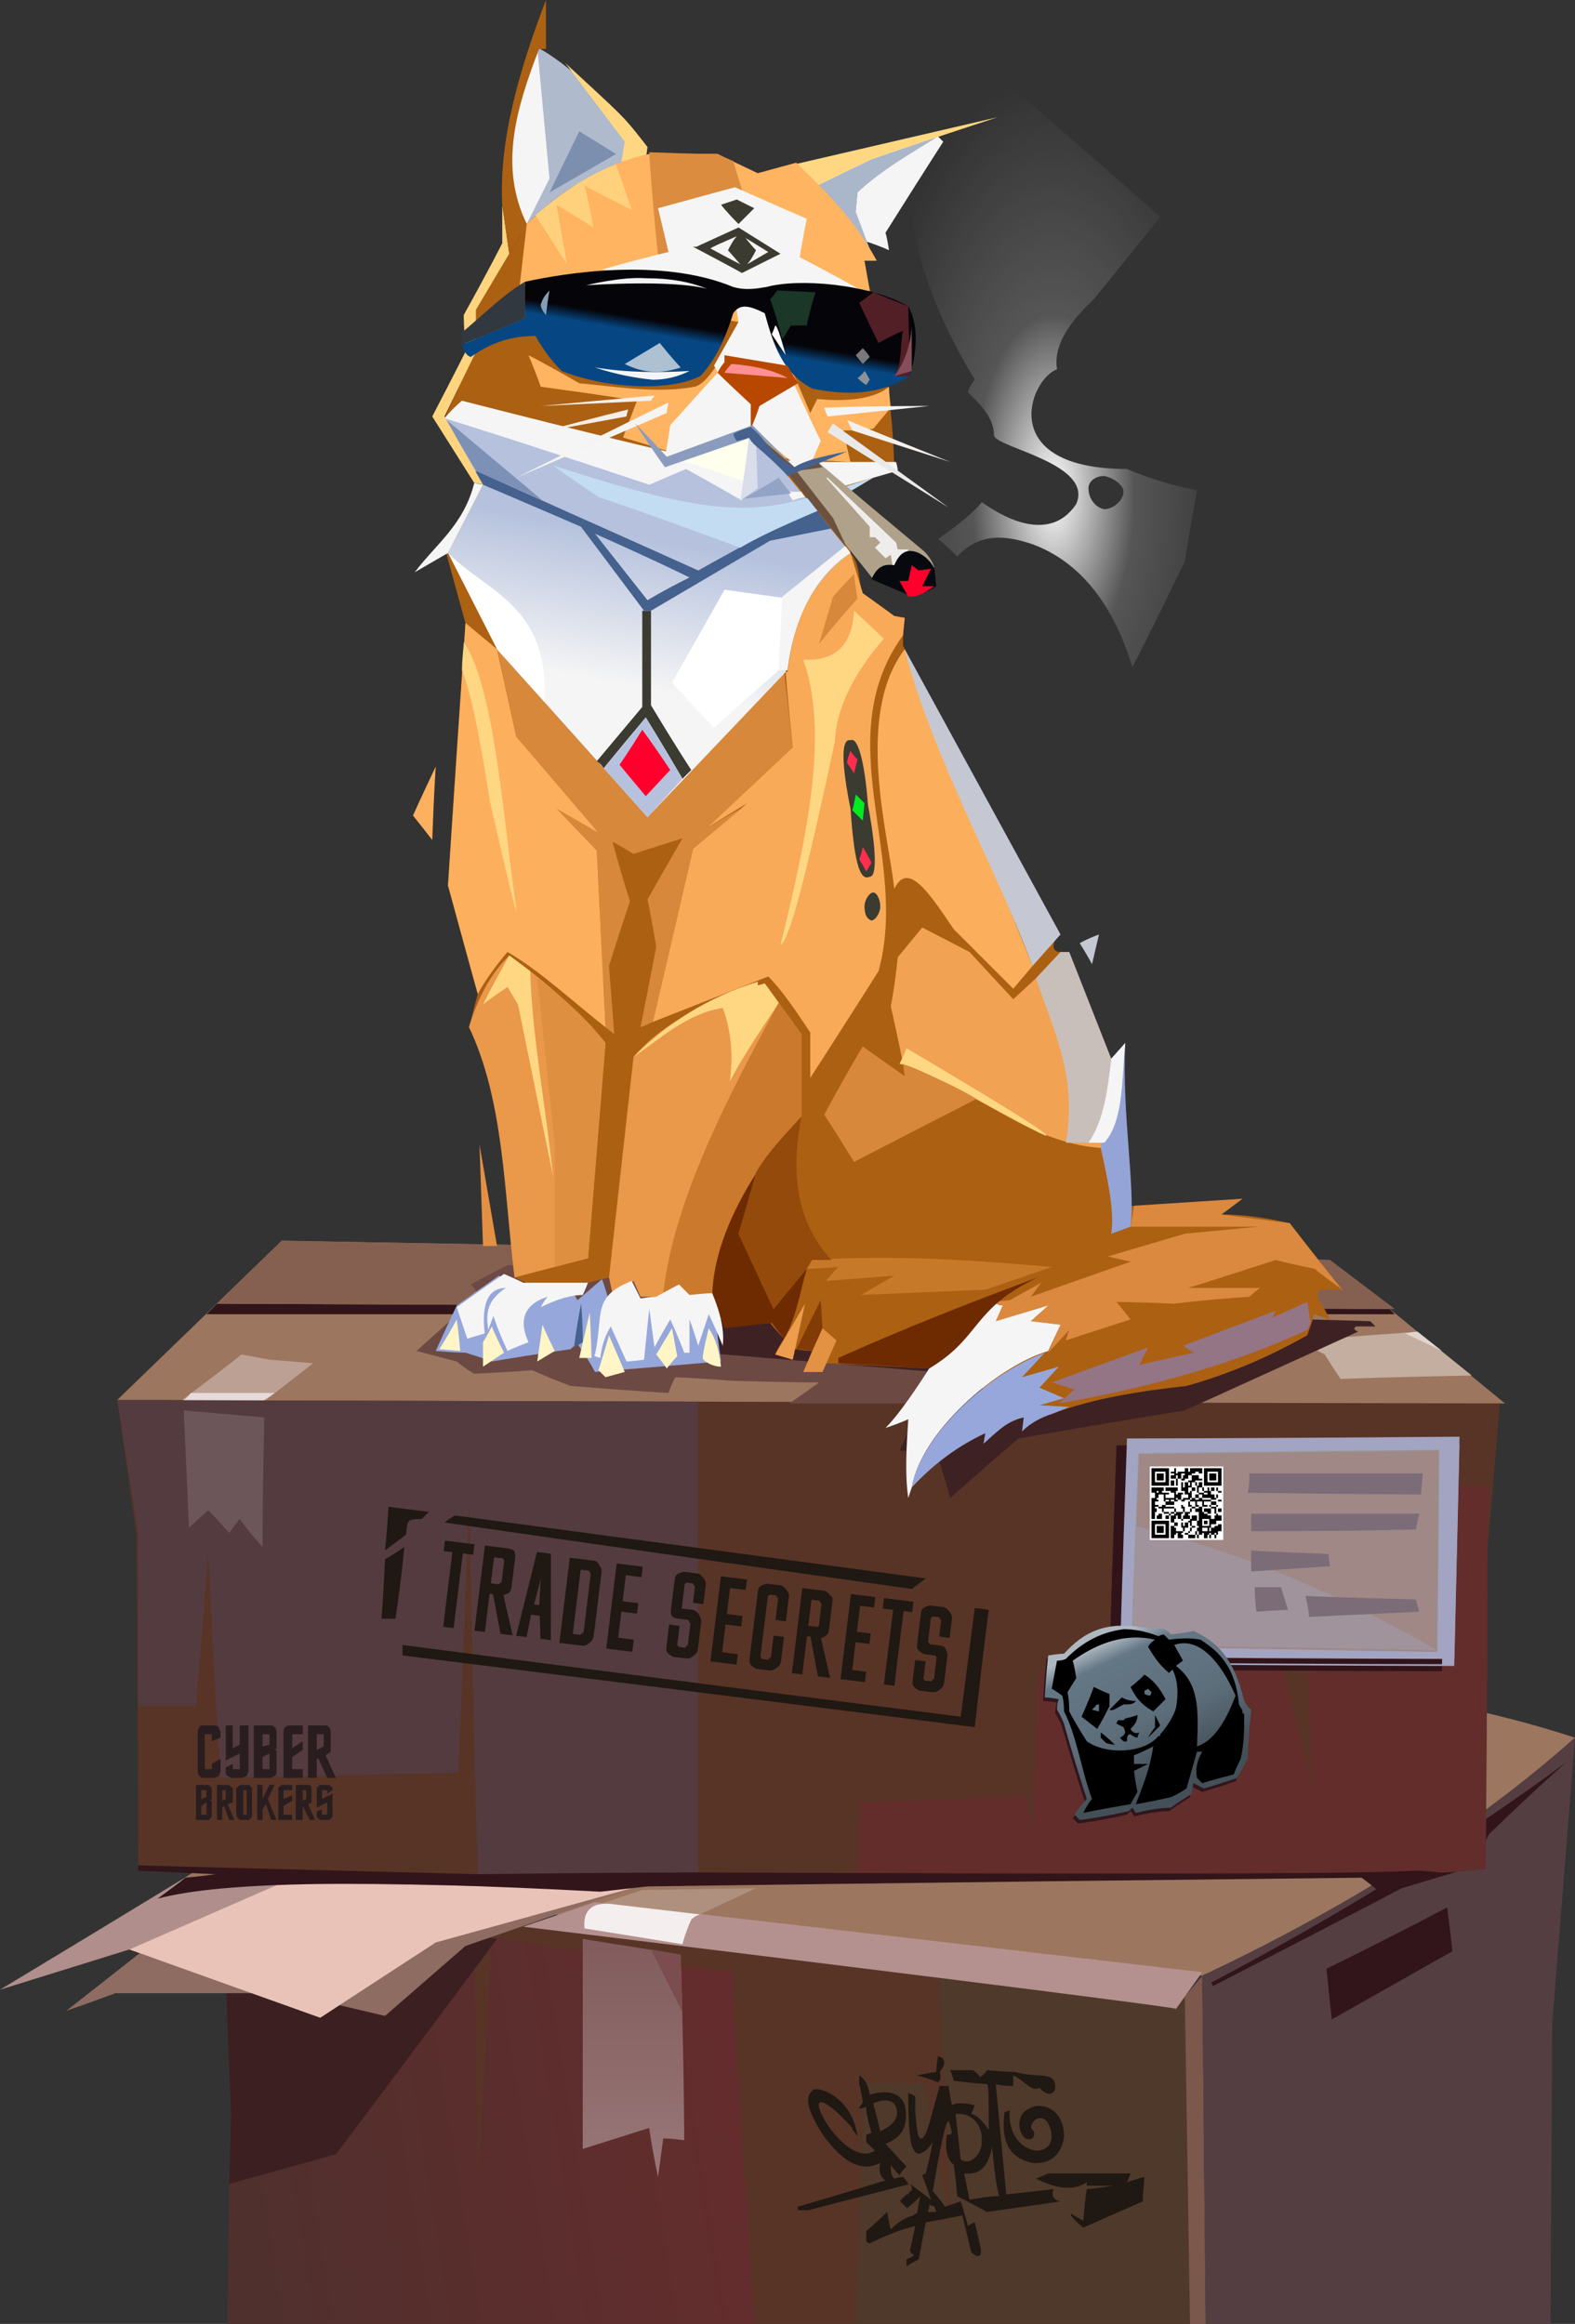 <?xml version="1.0" encoding="UTF-8" standalone="no"?>
<svg
   width="900"
   height="1328"
   viewBox="0 0 900 1328"
   version="1.1"
   id="svg310"
   sodipodi:docname="cb-layer-0036.svg"
   xmlns:inkscape="http://www.inkscape.org/namespaces/inkscape"
   xmlns:sodipodi="http://sodipodi.sourceforge.net/DTD/sodipodi-0.dtd"
   xmlns="http://www.w3.org/2000/svg"
   xmlns:svg="http://www.w3.org/2000/svg">
  <rect x="0" y="0" width="900" height="1328" fill="#333333" stroke="none"/>
  <sodipodi:namedview
     id="namedview312"
     pagecolor="#ffffff"
     bordercolor="#666666"
     borderopacity="1.0"
     inkscape:pageshadow="2"
     inkscape:pageopacity="0.0"
     inkscape:pagecheckerboard="0" />
  <defs
     id="defs42">
    <linearGradient
       x1="387.711"
       y1="332.384"
       x2="114.244"
       y2="367.935"
       id="id-34743"
       gradientTransform="scale(1.112,0.9)"
       gradientUnits="userSpaceOnUse">
      <stop
         stop-color="#652C2D"
         offset="0%"
         id="stop2" />
      <stop
         stop-color="#4F302D"
         offset="100%"
         id="stop4" />
    </linearGradient>
    <linearGradient
       x1="554.324"
       y1="131.916"
       x2="554.324"
       y2="220.73"
       id="id-34744"
       gradientTransform="scale(0.653,1.531)"
       gradientUnits="userSpaceOnUse">
      <stop
         stop-color="#825C5C"
         offset="0%"
         id="stop7" />
      <stop
         stop-color="#997778"
         offset="100%"
         id="stop9" />
    </linearGradient>
    <linearGradient
       x1="148.939"
       y1="312.385"
       x2="132.84"
       y2="397.481"
       id="id-34745"
       gradientTransform="scale(1.009,0.991)"
       gradientUnits="userSpaceOnUse">
      <stop
         stop-color="#B5C1DD"
         offset="0%"
         id="stop12" />
      <stop
         stop-color="#F5F5F5"
         offset="100%"
         id="stop14" />
    </linearGradient>
    <linearGradient
       x1="75.355"
       y1="368.803"
       x2="82.107"
       y2="357.999"
       id="id-34746"
       gradientTransform="scale(1.92,0.521)"
       gradientUnits="userSpaceOnUse">
      <stop
         stop-color="#064783"
         offset="0%"
         id="stop17" />
      <stop
         stop-color="#050408"
         offset="100%"
         id="stop19" />
    </linearGradient>
    <radialGradient
       cx="540.608"
       cy="190.063"
       r="298.092"
       id="id-34747"
       fx="540.608"
       fy="190.063"
       gradientTransform="scale(0.677,1.477)"
       gradientUnits="userSpaceOnUse">
      <stop
         stop-color="#FFFFFF"
         offset="0%"
         id="stop22" />
      <stop
         stop-color="#FFFFFF"
         offset="23%"
         stop-opacity="0.169"
         id="stop24" />
      <stop
         stop-color="#FFFFFF"
         offset="54%"
         stop-opacity="0"
         id="stop26" />
      <stop
         stop-color="#FFFFFF"
         offset="85%"
         stop-opacity="0"
         id="stop28" />
      <stop
         stop-color="#FFFFFF"
         offset="100%"
         stop-opacity="0"
         id="stop30" />
    </radialGradient>
    <linearGradient
       x1="6.693"
       y1="22.852"
       x2="44.468"
       y2="99.545"
       id="id-34748"
       gradientTransform="scale(1.031,0.97)"
       gradientUnits="userSpaceOnUse">
      <stop
         stop-color="#AEB8C0"
         offset="0%"
         id="stop33" />
      <stop
         stop-color="#647785"
         offset="14%"
         id="stop35" />
      <stop
         stop-color="#5D6E7B"
         offset="60%"
         id="stop37" />
      <stop
         stop-color="#445058"
         offset="100%"
         id="stop39" />
    </linearGradient>
  </defs>
  <g
     id="id-34749">
    <g
       transform="translate(0,709)"
       id="id-34750">
      <g
         transform="translate(0,197)"
         id="id-34751">
        <path
           d="M 900,87 C 745,36 527,46 367,0 L 104,168 687,223 C 765,187 837,143 900,87 Z"
           fill="#9c765f"
           id="id-34752" />
        <path
           d="m 677,226 c 2,131 3,196 3,196 -367,0 -550,0 -550,0 1,-80 2,-120 2,-120 l -5,-126 c 367,33 550,50 550,50 z"
           fill="#573426"
           id="id-34753" />
        <path
           d="m 432,173 -32,15 c -38,-4 -57,-6 -57,-6 l 24,-8 z"
           fill="#af907e"
           id="id-34754" />
        <path
           d="m 677,226 c -94,-9 -141,-13 -141,-13 5,105 8,157 8,157 -11,-57 -16,-85 -16,-85 l -35,-1 -4,138 h 191 c -2,-131 -3,-196 -3,-196 z"
           fill="#4e392a"
           id="id-34755" />
        <path
           d="M 431,422 C 422,288 418,221 418,221 327,208 281,201 281,201 c -5,94 -8,140 -8,140 l -2,-139 -144,-26 5,123 -2,123 c 201,0 301,0 301,0 z"
           fill="url(#id-34743)"
           id="id-34756"
           style="fill:url(#id-34743)" />
        <path
           d="m 284,202 c -61,82 -92,123 -92,123 l -61,17 1,-40 -5,-126 c 105,17 157,26 157,26 z"
           fill="#3c1f21"
           id="id-34757" />
        <path
           d="m 689,422 c -6,0 -9,0 -9,0 -2,-124 -3,-187 -3,-187 l 10,-12 z"
           fill="#7c574b"
           id="id-34758" />
        <path
           d="m 900,87 c -62,55 -135,99 -213,136 l 2,199 c 131,0 197,0 197,0 l 1,-172 z"
           fill="#553e42"
           id="id-34759" />
        <path
           d="m 693,229 c 72,-37 108,-56 108,-56 27,-8 40,-12 40,-12 7,-13 10,-19 10,-19 29,-28 44,-41 44,-41 -62,46 -131,88 -203,126 1,1 1,2 1,2 z"
           fill="#31151a"
           id="id-34760" />
        <path
           d="m 758,219 c 2,20 3,29 3,29 46,-26 69,-39 69,-39 l -3,-25 c -46,24 -69,35 -69,35 z"
           fill="#31151a"
           id="id-34761" />
        <g
           transform="translate(0,168)"
           id="id-34762">
          <path
             d="M 183,79 C 227,50 249,36 249,36 323,15 361,5 361,5 189,2 104,0 104,0 35,42 0,63 0,63 L 74,40 c 73,26 109,39 109,39 z"
             fill="#b08e8c"
             id="id-34763" />
          <path
             d="M 38,75 80,42 161,2 C 294,4 361,5 361,5 298,27 266,38 266,38 235,65 220,78 220,78 L 165,65 H 66 C 47,72 38,75 38,75 Z"
             fill="#8f6c61"
             id="id-34764" />
          <path
             d="M 74,40 161,2 361,5 249,36 183,79 C 110,53 74,40 74,40 Z"
             fill="#eac3b8"
             id="id-34765" />
        </g>
        <path
           d="m 672,242 15,-21 C 456,194 340,181 340,181 l -41,14 c 255,31 379,47 373,47 z"
           fill="#b4918e"
           id="id-34766" />
        <path
           d="m 333,202 c 38,6 56,9 56,9 2,71 2,106 2,106 -8,-1 -12,-1 -12,-1 -2,15 -3,22 -3,22 -4,-19 -5,-28 -5,-28 l -38,12 c 0,-80 0,-120 0,-120 z"
           fill="url(#id-34744)"
           id="id-34767"
           style="fill:url(#id-34744)" />
        <path
           d="m 390,205 c -37,-6 -56,-9 -56,-9 -1,-10 4,-15 15,-14 l 51,6 c -3,1 -4,2 -5,3 -4,9 -5,14 -5,14 z"
           fill="#f4efee"
           id="id-34768" />
        <path
           d="m 389,211 c -11,-2 -17,-3 -17,-3 l 18,36 z"
           fill="#7b4d4e"
           id="id-34769" />
      </g>
      <g
         transform="translate(67)"
         id="id-34770">
        <path
           d="m 12,360 c 466,6 723,6 770,-1 1,-122 1,-184 1,-184 5,-55 7,-82 7,-82 C 263,92 0,91 0,91 l 11,77 c 1,128 1,192 1,192 z"
           fill="#583426"
           id="id-34771" />
        <path
           d="M 0,91 C 63,30 94,0 94,0 493,7 693,11 693,11 L 793,93 C 264,92 0,91 0,91 Z"
           fill="#9c765f"
           id="id-34772" />
        <path
           d="m 774,77 c -50,1 -75,2 -75,2 -6,-9 -9,-14 -9,-14 -10,-5 -14,-8 -14,-8 l 67,-5 c 21,17 31,25 31,25 z"
           fill="#c4ae9f"
           id="id-34773" />
        <path
           d="m 736,53 c 5,-1 7,-1 7,-1 l 14,11 z"
           fill="#e0d5ce"
           id="id-34774" />
        <path
           d="m 730,42 c -453,0 -679,0 -679,0 4,-4 6,-6 6,-6 l 670,3 c 2,2 3,3 3,3 z"
           fill="#31151a"
           id="id-34775" />
        <polygon
           points="693,11 94,0 57,36 730,39 "
           fill="#856051"
           id="id-34776" />
        <path
           d="M 112,70 85,91 C 53,91 37,91 37,91 60,74 71,65 71,65 l 16,3 z"
           fill="#bca093"
           id="id-34777" />
        <path
           d="M 83,98 38,97 c 0,-4 0,-6 0,-6 3,-2 4,-4 4,-4 32,0 48,0 48,0 l -6,4 c 0,5 -1,7 -1,7 z"
           fill="#e8dadb"
           id="id-34778" />
        <path
           d="m 12,266 c 22,0 33,0 33,0 5,-58 7,-87 7,-87 4,86 7,128 7,128 91,-2 136,-3 136,-3 4,-103 6,-154 6,-154 3,142 5,214 5,214 l 126,-2 V 92 L 0,91 12,167 c 0,66 0,99 0,99 z"
           fill="#533b3f"
           id="id-34779" />
        <path
           d="m 83,175 c -9,-10 -13,-16 -13,-16 -4,5 -6,8 -6,8 -8,-9 -12,-13 -12,-13 L 41,164 C 39,119 38,97 38,97 l 46,4 c -1,50 -1,74 -1,74 z"
           fill="#6d565a"
           id="id-34780" />
        <path
           d="m 423,364 c 1,-28 2,-43 2,-43 62,-2 94,-4 94,-4 3,13 4,20 4,20 2,-60 4,-91 4,-91 92,-4 138,-6 138,-6 12,48 18,72 18,72 -2,-50 -3,-76 -3,-76 48,0 72,-1 72,-1 2,-63 3,-95 3,-95 h 29 l -1,35 c 0,71 -1,133 -1,184 -97,8 -274,5 -359,5 z"
           fill="#632d2c"
           id="id-34781" />
        <path
           d="m 23,376 c 11,-8 16,-12 16,-12 11,-1 17,-2 17,-2 l -44,-2 v -3 l 194,5 c 84,-1 126,-1 126,-1 239,1 376,1 410,-1 10,0 17,2 20,1 -28,7 -42,10 -42,10 -6,-5 -9,-7 -9,-7 -272,3 -408,5 -408,5 l -27,3 C 145,365 60,366 23,376 Z"
           fill="#31151a"
           id="id-34782" />
        <g
           transform="translate(567,116)"
           id="id-34783">
          <path
             d="M 4,5 C 1,88 0,129 0,129 c 127,1 190,1 190,1 L 193,4 C 67,4 4,5 4,5 Z"
             fill="#31141a"
             id="id-34784" />
          <path
             d="M 10,1 C 7,85 6,126 6,126 c 127,1 191,1 191,1 L 200,0 C 73,1 10,1 10,1 Z"
             fill="#a2a4c1"
             id="id-34785" />
          <path
             d="m 17,10 c -3,73 -4,109 -4,109 116,2 174,3 174,3 L 188,8 C 74,9 17,10 17,10 Z"
             stroke="#979797"
             id="id-34786" />
          <path
             d="m 13,120 c 116,2 174,3 174,3 1,-77 1,-115 1,-115 L 17,10 c -3,73 -4,110 -4,110 z"
             fill="#9f8885"
             id="id-34787" />
          <path
             d="m 15,51 c 60,15 117,39 172,71 L 13,119 Z"
             fill="#a0939c"
             id="id-34788" />
        </g>
      </g>
    </g>
    <g
       transform="translate(236)"
       id="id-34789">
      <path
         d="m 2,772 c 15,4 23,6 23,6 6,5 10,7 10,7 22,-1 33,-2 33,-2 14,6 22,9 22,9 37,3 56,4 56,4 2,-6 4,-9 4,-9 21,1 31,2 31,2 34,1 51,1 51,1 -11,8 -17,12 -17,12 h 131 l 62,-81 c -236,1 -354,2 -354,2 -14,7 -21,11 -21,11 l 5,6 C 14,761 2,772 2,772 Z"
         fill="#6d4943"
         id="id-34790" />
      <path
         d="m 154,772 c 96,8 144,12 144,12 -13,30 -20,45 -20,45 14,1 21,1 21,1 6,18 8,26 8,26 26,-23 39,-34 39,-34 63,-11 95,-16 95,-16 66,-30 99,-45 99,-45 -2,-1 -3,-2 -1,-3 7,0 11,0 11,0 -2,-2 -3,-3 -3,-3 l -33,-1 H 165 c -7,12 -11,18 -11,18 z"
         fill="#3e2123"
         id="id-34791" />
      <path
         d="m 13,772 c 11,1 17,1 17,1 10,3 15,5 15,5 30,-5 45,-7 45,-7 2,-2 4,-3 4,-3 7,10 10,16 10,16 48,-4 72,-6 72,-6 -2,-15 -3,-23 -3,-23 l -9,-14 c -34,2 -52,3 -52,3 -2,-8 -4,-13 -4,-13 l -14,12 -4,-7 c -18,0 -27,0 -27,0 -9,-5 -14,-7 -14,-7 l -24,17 c -8,17 -12,26 -12,26 z"
         fill="#96a7db"
         id="id-34792" />
      <path
         d="M 62,135 C 50,100 53,64 71,27 c 18,10 38,28 61,59 z"
         fill="#afbacc"
         id="id-34793" />
      <path
         d="M 65,128 C 45,94 65,49 71,27 l 7,75 z"
         fill="#f5f5f5"
         id="id-34794" />
      <polygon
         points="116,88 95,75 78,110 "
         fill="#7c8fae"
         id="id-34795" />
      <path
         d="m 118,99 c 9,0 14,0 14,0 l 2,-15 C 130,79 125,72 118,65 111,58 101,49 87,36 l 34,45 z"
         fill="#ffd782"
         id="id-34796" />
      <path
         d="m 208,97 c 36,32 54,48 54,48 -2,-5 -3,-7 -3,-7 9,3 13,5 13,5 -1,-7 -2,-10 -2,-10 22,-35 33,-52 33,-52 l -5,-5 c -60,14 -90,21 -90,21 z"
         fill="#f5f5f5"
         id="id-34797" />
      <path
         d="m 254,105 -2,20 -15,-19 c 11,-1 17,-1 17,-1 z"
         stroke="#979797"
         id="id-34798" />
      <path
         d="m 262,145 c -11,-13 -22,-25 -31,-39 l 31,-15 38,-13 c -16,10 -32,19 -46,32 l -1,11 c 6,16 9,24 9,24 z"
         fill="#aab6c9"
         id="id-34799" />
      <path
         d="M 227,108 C 215,100 209,96 209,96 L 334,67 c -18,6 -43,14 -72,24 -25,12 -35,17 -35,17 z"
         fill="#ffd782"
         id="id-34800" />
      <path
         d="m 58,730 7,3 h 35 l 12,-3 2,9 12,-7 c 3,6 4,9 4,9 6,0 10,0 10,0 8,-4 12,-6 12,-6 4,3 6,5 6,5 9,-1 13,-1 13,-1 5,13 7,19 7,19 18,-1 26,-2 26,-2 5,6 8,9 8,9 -4,6 -5,9 -5,9 7,2 10,3 10,3 1,-4 1,-6 1,-6 7,1 10,1 10,1 -3,8 -5,12 -5,12 7,0 11,0 11,0 1,-4 2,-5 2,-5 39,2 59,3 59,3 l 70,26 c 24,-9 50,-13 77,-16 25,-7 48,-17 69,-29 3,-8 4,-12 4,-12 6,2 9,3 9,3 -4,-8 -7,-12 -7,-12 0,-4 1,-5 1,-5 8,0 13,0 13,0 -20,-25 -30,-38 -30,-38 -13,-3 -26,-5 -39,-5 8,-6 12,-9 12,-9 -17,7 -40,6 -65,4 -7,-56 -10,-84 -10,-84 -19,-41 -29,-61 -29,-61 -4,0 -5,-3 -3,-7 -58,-112 -87,-168 -87,-168 0,-10 1,-16 1,-16 -4,-1 -6,-1 -6,-1 -12,-9 -18,-13 -18,-13 -3,-8 -1,-16 -7,-23 0,-25 1,-37 1,-37 16,-8 24,-12 24,-12 -1,-43 -9,-81 -18,-119 5,1 7,1 7,1 -12,-26 -30,-38 -45,-56 -15,4 -22,6 -22,6 -16,-7 -24,-11 -24,-11 -25,0 -38,0 -38,0 -24,6 -48,18 -70,40 l -29,49 c 0,15 0,23 0,23 -12,26 -18,39 -18,39 15,25 22,38 22,38 -14,26 -21,39 -21,39 7,26 11,40 11,40 -7,100 -10,150 -10,150 11,41 17,62 17,62 l -5,19 c 16,28 21,84 26,143 z"
         fill="#ac6012"
         id="id-34801" />
      <path
         d="m 66,203 c 5,12 7,18 7,18 37,5 55,8 55,8 l -8,21 c 17,5 26,8 26,8 69,4 104,6 104,6 -3,-12 -4,-18 -4,-18 11,0 17,-1 17,-1 l 10,-12 c -1,-8 -1,-12 -1,-12 -7,6 -21,9 -41,7 l -4,8 -23,-54 57,-16 -3,-17 h 7 C 251,123 234,108 219,93 l -22,6 -23,-11 h -39 c -24,5 -47,18 -70,40 l -4,35 c 83,14 125,21 125,21 -10,23 -18,35 -25,37 -22,4 -44,0 -66,-2 C 76,208 66,203 66,203 Z"
         fill="#ffb461"
         id="id-34802" />
      <polygon
         points="38,654 40,712 48,712 "
         fill="#e49044"
         id="id-34803" />
      <path
         d="m 58,730 42,-11 10,-123 C 95,578 76,561 55,546 c -9,9 -17,21 -23,41 20,42 20,94 26,143 z"
         fill="#ea984a"
         id="id-34804" />
      <path
         d="M 81,724 V 654 L 71,559 c 15,11 29,24 39,37 l -10,123 z"
         fill="#de8f40"
         id="id-34805" />
      <path
         d="m 114,739 -2,-9 14,-126 c 18,-21 45,-33 75,-42 l 21,29 v 47 c -27,29 -48,62 -51,101 l -13,1 -6,-5 -12,6 h -10 l -4,-9 z"
         fill="#ea984a"
         id="id-34806" />
      <path
         d="m 126,604 c 16,-11 31,-25 51,-28 5,13 6,28 4,42 9,-17 19,-31 28,-45 -5,-7 -8,-11 -8,-11 -3,1 -4,1 -4,1 v -2 c -29,9 -52,24 -71,43 z"
         fill="#ffd782"
         id="id-34807" />
      <path
         d="m 209,573 c -31,57 -60,114 -66,166 l 9,-4 6,5 13,-1 c 4,-40 24,-72 51,-101 v -47 z"
         fill="#ca792d"
         id="id-34808" />
      <path
         d="m 227,616 c 0,-17 0,-26 0,-26 -8,-12 -16,-24 -24,-32 l -66,26 23,-99 31,-26 -23,14 49,-46 c -3,-28 -4,-43 -4,-43 1,0 1,0 1,0 3,-23 10,-50 36,-68 l 7,23 18,13 c 4,1 6,1 6,1 l -1,10 c -43,60 4,127 -14,192 -26,41 -39,61 -39,61 z"
         fill="#f8aa59"
         id="id-34809" />
      <path
         d="m 281,371 c -29,38 -9,107 -6,137 8,-17 21,4 34,23 l 34,34 11,-13 z"
         fill="#fbaf5d"
         id="id-34810" />
      <path
         d="m 354,552 16,-18 -89,-163 c 16,62 51,122 73,181 z"
         fill="#c5c8d2"
         id="id-34811" />
      <path
         d="m 356,559 -13,12 -25,-27 -27,-14 c -9,11 -14,17 -14,17 -2,19 -4,28 -4,28 5,22 7,33 7,33 43,15 71,45 113,48 10,-9 -17,-67 -37,-97 z"
         fill="#f1a253"
         id="id-34812" />
      <path
         d="m 278,608 c 3,-6 4,-9 4,-9 54,32 80,48 80,50 -4,0 -73,-41 -84,-41 z"
         fill="#ffd782"
         id="id-34813" />
      <path
         d="m 356,559 14,-15 h 5 l 24,61 c -2,21 -5,39 -13,48 h -13 c 7,-39 -8,-66 -17,-94 z"
         fill="#c9bfba"
         id="id-34814" />
      <path
         d="m 381,539 c 5,8 7,12 7,12 l 4,-17 c -8,3 -11,5 -11,5 z"
         fill="#c4c8d3"
         id="id-34815" />
      <path
         d="m 393,656 c 4,18 8,37 6,49 l 11,-4 c 3,-22 -5,-64 -3,-105 l -8,9 z"
         fill="#95a4d6"
         id="id-34816" />
      <path
         d="m 386,653 h 9 c 11,-12 10,-36 12,-57 l -8,9 c -2,17 -4,35 -13,48 z"
         fill="#f5f5f5"
         id="id-34817" />
      <path
         d="m 375,804 -17,-1 14,-4 -14,-6 11,-12 -21,6 13,-14 c -37,14 -72,51 -76,77 13,-14 27,-24 42,-31 l -1,6 c 7,-6 13,-13 23,-15 l -1,8 c 5,-5 11,-8 17,-10 z"
         fill="#97a7db"
         id="id-34818" />
      <path
         d="m 365,790 55,-20 -5,10 31,-7 -6,-4 53,-20 -2,4 20,-9 2,12 -2,4 c -39,18 -85,32 -142,42 l 9,-8 z"
         fill="#947586"
         id="id-34819" />
      <path
         d="m 363,773 7,-16 -17,-2 10,-9 -30,9 4,-9 -7,-2 11,-1 18,-10 -6,8 57,-20 -13,-3 44,-13 42,-4 h -73 l 2,-12 62,-4 -12,9 39,5 c 20,26 30,38 30,38 -11,-8 -16,-12 -16,-12 -15,-3 -22,-5 -22,-5 -34,11 -50,16 -50,16 27,0 41,0 41,0 -4,3 -6,5 -6,5 -29,2 -43,4 -43,4 -22,-1 -33,-1 -33,-1 5,6 8,10 8,10 -25,8 -37,12 -37,12 l 2,-6 z"
         fill="#da893f"
         id="id-34820" />
      <path
         d="m 363,772 7,-15 -17,-2 10,-9 -30,9 4,-9 c -2,0 -4,-1 -5,-2 -12,3 -23,25 -39,31 5,0 7,-1 7,-1 -13,21 -23,35 -30,42 9,-3 13,-5 13,-5 -1,16 -2,31 0,45 l 2,-6 c 5,-31 48,-69 78,-78 z"
         fill="#f5f5f5"
         id="id-34821" />
      <polygon
         points="234,759 242,766 234,784 223,784 "
         fill="#e39244"
         id="id-34822" />
      <polygon
         points="207,774 224,745 217,777 "
         fill="#ee9c4d"
         id="id-34823" />
      <path
         d="m 243,779 c 0,-2 0,-3 0,-3 38,-17 76,-32 114,-46 -38,18 -32,34 -62,52 -35,-2 -52,-3 -52,-3 z"
         fill="#6e2a00"
         id="id-34824" />
      <path
         d="m 327,737 c -48,2 -71,3 -71,3 12,-7 19,-11 19,-11 -26,2 -39,3 -39,3 4,-5 7,-8 7,-8 -12,1 -18,1 -18,1 2,-3 3,-5 3,-5 46,-3 91,0 137,4 -26,9 -38,13 -38,13 z"
         fill="#c7792a"
         id="id-34825" />
      <path
         d="m 212,765 -7,-9 -27,3 c -5,-13 -7,-20 -7,-20 1,-22 10,-45 26,-70 -7,24 -11,36 -11,36 l 20,43 19,-23 c -4,14 -6,28 -13,40 z"
         fill="#6e2a00"
         id="id-34826" />
      <path
         d="m 219,771 14,-28 1,16 -6,13 c -6,-1 -9,-1 -9,-1 z"
         fill="#823b06"
         id="id-34827" />
      <path
         d="m 322,628 c -47,24 -70,36 -70,36 -11,-18 -17,-27 -17,-27 14,-26 22,-39 22,-39 l 24,17 -1,-7 c 20,8 34,15 42,20 z"
         fill="#d8883a"
         id="id-34828" />
      <path
         d="m 239,720 c -21,-23 -23,-52 -17,-82 -9,10 -19,20 -26,32 l -10,35 20,43 19,-23 3,-5 z"
         fill="#934a0b"
         id="id-34829" />
      <path
         d="m 137,584 c -4,2 -7,3 -7,3 6,-30 9,-46 9,-46 -3,-18 -5,-27 -5,-27 13,-23 20,-35 20,-35 -19,6 -28,9 -28,9 -8,-5 -12,-7 -12,-7 6,22 10,34 10,34 -8,24 -12,37 -12,37 2,26 3,39 3,39 l -5,-4 -5,-101 C 89,469 81,461 81,461 c 16,10 25,15 25,15 C 74,439 59,421 59,421 52,388 48,371 48,371 c 57,64 86,96 86,96 l 78,-84 5,44 -49,46 21,-12 -29,24 c -15,66 -23,99 -23,99 z"
         fill="#d7883a"
         id="id-34830" />
      <path
         d="m 134,467 79,-83 c 4,-31 17,-54 37,-68 -38,-47 -57,-70 -57,-70 l -46,15 -129,-22 22,38 -20,39 28,55 z"
         fill="url(#id-34745)"
         id="id-34831"
         style="fill:url(#id-34745)" />
      <path
         d="m 135,87 c 26,1 39,1 39,1 6,3 9,4 9,4 11,36 16,54 16,54 h -59 c -4,-39 -5,-59 -5,-59 z"
         fill="#db8c3e"
         id="id-34832" />
      <path
         d="m 131,349 c 4,0 5,0 5,0 0,36 0,54 0,54 15,25 23,37 23,37 -3,3 -5,5 -5,5 -14,-24 -21,-35 -21,-35 -16,19 -24,29 -24,29 -2,-3 -4,-4 -4,-4 l 26,-31 c 0,-37 0,-55 0,-55 z"
         fill="#3b3b31"
         id="id-34833" />
      <polygon
         points="109,439 133,410 154,445 134,467 "
         fill="#b6c2dd"
         id="id-34834" />
      <path
         d="m 131,417 c -8,13 -13,20 -13,20 10,12 15,18 15,18 l 14,-15 c -10,-15 -16,-23 -16,-23 z"
         fill="#ff002c"
         id="id-34835" />
      <path
         d="m 36,269 c 44,20 85,38 127,57 32,-18 55,-30 68,-34 5,7 8,10 8,10 l -35,7 -68,40 h -4 v 0 L 96,301 C 59,285 40,277 40,277 c -2,-4 -4,-6 -4,-7 v -1 c 0,0 0,0 0,0 z m 68,36 30,38 c 0,0 8,-5 24,-13 0,0 -18,-9 -54,-25 z"
         fill="#45618e"
         id="id-34836" />
      <path
         d="m 209,383 c -25,22 -37,33 -37,33 -16,-17 -24,-26 -24,-26 20,-35 30,-53 30,-53 l 36,5 c -4,27 -5,41 -5,41 z"
         fill="#ffffff"
         id="id-34837" />
      <path
         d="m 250,316 c -2,-3 -3,-4 -3,-4 l -36,29 -2,42 h 5 c 4,-31 16,-54 36,-67 z"
         fill="#f5f5f5"
         id="id-34838" />
      <path
         d="M 75,401 C 78,346 43,339 20,316 l 28,55 z"
         fill="#ffffff"
         id="id-34839" />
      <polygon
         points="20,316 48,371 50,379 30,356 "
         fill="#ad6113"
         id="id-34840" />
      <path
         d="m 252,328 c 1,9 2,14 2,14 -15,17 -22,26 -22,26 l 8,-27 c 8,-9 12,-13 12,-13 z"
         fill="#d7883a"
         id="id-34841" />
      <path
         d="m 252,349 c 12,11 17,16 17,16 -18,21 -27,40 -28,59 -16,75 -26,114 -31,116 15,-61 28,-121 13,-163 19,1 28,-9 29,-28 z"
         fill="#ffd782"
         id="id-34842" />
      <path
         d="m 267,518 c 0,-4 -2,-8 -4,-8 -2,0 -5,4 -5,8 0,4 1,7 4,8 2,0 5,-4 5,-8 z"
         fill="#3b3b31"
         id="id-34843" />
      <path
         d="m 250,423 c -9,-2 0,39 0,39 2,29 5,42 11,39 4,0 4,-14 -1,-41 -2,-26 -6,-39 -10,-37 z"
         fill="#3b3b31"
         id="id-34844" />
      <path
         d="m 250,429 c -2,5 -2,7 -2,7 3,4 4,6 4,6 l 2,-8 c -3,-3 -4,-5 -4,-5 z"
         fill="#ff2e4d"
         id="id-34845" />
      <path
         d="m 253,454 c -1,6 -2,9 -2,9 4,4 6,6 6,6 l 1,-10 c -3,-3 -5,-5 -5,-5 z"
         fill="#00eb20"
         id="id-34846" />
      <path
         d="m 257,484 c -1,5 -2,7 -2,7 3,5 4,7 4,7 l 3,-5 c -3,-6 -5,-9 -5,-9 z"
         fill="#ff2e4d"
         id="id-34847" />
      <path
         d="m 144,262 c 2,-12 3,-19 3,-19 18,-20 27,-30 27,-30 -1,-3 -2,-4 -2,-4 l 14,-25 c -2,-13 -3,-20 -3,-20 -50,-6 -75,-10 -75,-10 25,-7 38,-10 38,-10 -4,-17 -6,-25 -6,-25 29,-8 44,-12 44,-12 27,12 41,18 41,18 -3,15 -4,22 -4,22 25,13 37,20 37,20 -34,-1 -51,-2 -51,-2 4,29 6,44 6,44 13,29 20,43 20,43 -4,9 -6,14 -6,14 -5,1 -7,1 -7,1 l -27,-23 c -32,12 -49,18 -49,18 z"
         fill="#f5f5f5"
         id="id-34848" />
      <polygon
         points="36,269 74,286 18,239 "
         fill="#7d91b6"
         id="id-34849" />
      <path
         d="m 35,276 5,1 -20,39 -19,11 c 12,-16 28,-27 34,-51 z"
         fill="#f5f5f5"
         id="id-34850" />
      <path
         d="m 40,277 c -3,-1 -5,-1 -5,-1 L 11,238 c 13,-25 19,-37 19,-37 -1,-14 -1,-21 -1,-21 15,-27 22,-41 22,-41 0,-14 0,-22 0,-22 l 4,28 -19,32 v 24 l -18,37 z"
         fill="#fed47f"
         id="id-34851" />
      <path
         d="m 64,182 -36,15 v -7 c 12,-10 24,-22 36,-29 z"
         fill="#323840"
         id="id-34852" />
      <path
         d="m 28,197 c 1,3 2,6 5,7 10,-7 21,-12 37,-12 5,9 10,15 15,20 25,10 61,12 79,3 8,-8 14,-20 19,-36 4,-6 10,-4 18,0 5,18 10,34 27,43 19,4 38,4 56,-7 5,-18 4,-31 -1,-40 -23,-13 -63,-16 -81,-11 -6,1 -12,2 -19,0 -41,-17 -96,-8 -119,-3 v 21 z"
         fill="url(#id-34746)"
         id="id-34853"
         style="fill:url(#id-34746)" />
      <path
         d="m 158,212 c -18,1 -35,1 -54,-2 12,4 23,6 33,7 8,0 15,-2 21,-5 z"
         fill="#f5f5f5"
         id="id-34854" />
      <path
         d="m 153,210 c -12,4 -22,3 -32,-2 l 20,-12 c 8,10 12,14 12,14 z"
         fill="#aec1d3"
         id="id-34855" />
      <path
         d="m 76,180 c 1,-9 2,-14 2,-14 -3,3 -4,5 -5,8 0,3 3,6 3,6 z"
         fill="#869eb5"
         id="id-34856" />
      <path
         d="m 99,163 c 34,-2 57,-1 69,2 -10,-4 -21,-6 -35,-6 -14,-1 -34,4 -34,4 z"
         fill="#f2f2f2"
         id="id-34857" />
      <path
         d="M 187,313 C 133,293 106,284 106,284 88,272 80,266 80,266 c 109,35 119,27 183,7 l -32,19 c -21,9 -36,16 -44,21 z"
         fill="#c3dcf1"
         id="id-34858" />
      <path
         d="m 224,284 c -5,1 -7,2 -7,2 -2,-3 -3,-5 -3,-5 h 8 c 1,2 2,3 2,3 z"
         fill="#f5f5f5"
         id="id-34859" />
      <path
         d="m 18,239 c 6,-7 10,-10 10,-10 78,20 117,29 117,29 l 20,2 27,-10 -4,36 c -21,-12 -32,-18 -32,-18 l -21,9 C 57,251 18,239 18,239 Z"
         fill="#f5f5f5"
         id="id-34860" />
      <path
         d="m 212,263 c 10,1 15,1 15,1 33,0 49,0 49,0 1,3 1,5 1,5 l -49,14 c -12,-13 -17,-20 -16,-20 z"
         fill="#f5f5f5"
         id="path154" />
      <path
         d="m 189,275 c 2,-17 3,-25 3,-25 l -17,2 -28,9 c 28,9 42,14 42,14 z"
         fill="#ffffed"
         id="id-34862" />
      <path
         d="m 193,245 v -14 c -13,-12 -19,-18 -19,-18 2,-4 4,-6 4,-6 0,-2 0,-4 0,-4 24,4 36,6 36,6 4,7 6,10 6,10 l -22,13 c -3,9 -5,13 -5,13 z"
         fill="#b84800"
         id="id-34863" />
      <path
         d="M 110,587 C 92,573 73,555 54,544 c -6,7 -12,15 -17,24 l -17,-62 10,-150 18,15 11,50 47,55 -24,-14 23,24 z"
         fill="#fcb05d"
         id="id-34864" />
      <path
         d="m 235,233 c 1,3 2,5 2,5 l 58,-6 c -40,0 -60,1 -60,1 z"
         fill="#f5f5f5"
         id="id-34865" />
      <path
         d="m 240,242 c -2,3 -3,5 -3,5 l 69,43 c -44,-32 -66,-48 -66,-48 z"
         fill="#e9e9ea"
         id="id-34866" />
      <path
         d="m 248,240 c 2,4 3,6 3,6 l 56,18 c -40,-16 -59,-24 -59,-24 z"
         fill="#f4f0ec"
         id="id-34867" />
      <path
         d="m 146,230 c -1,4 -1,6 -1,6 l -86,37 c 58,-29 87,-43 87,-43 z"
         fill="#f5f4f3"
         id="id-34868" />
      <path
         d="m 123,234 c -1,3 -1,4 -1,4 l -49,9 c 33,-9 50,-13 50,-13 z"
         fill="#f3eee8"
         id="id-34869" />
      <path
         d="m 138,226 -2,3 -63,3 c 43,-4 65,-6 65,-6 z"
         fill="#f4f0ee"
         id="id-34870" />
      <path
         d="m 225,186 c -6,0 -9,0 -9,0 -3,5 -5,8 -5,8 -4,-16 -7,-23 -7,-23 3,-3 4,-5 4,-5 l 22,1 c -4,13 -5,19 -5,19 z"
         fill="#1b3727"
         id="id-34871" />
      <path
         d="m 116,94 c 6,17 9,26 9,26 -18,-9 -27,-14 -27,-14 4,16 5,24 5,24 -14,-9 -21,-13 -21,-13 l 6,34 -18,-28 c 15,-13 30,-23 46,-29 z"
         fill="#ffd17d"
         id="id-34872" />
      <path
         d="m 207,186 c -1,3 -2,5 -2,5 l 8,12 c -3,-11 -5,-17 -6,-17 z"
         fill="#fefefe"
         id="id-34873" />
      <path
         d="m 257,199 c 3,3 4,5 4,5 -3,3 -4,4 -4,4 l -4,-5 c 3,-3 4,-4 4,-4 z"
         fill="#79797c"
         id="id-34874" />
      <path
         d="m 258,212 c -2,3 -4,4 -4,4 3,3 5,4 5,4 l 2,-3 c -2,-4 -3,-5 -3,-5 z"
         fill="#8b929b"
         id="id-34875" />
      <path
         d="m 263,167 c -5,4 -8,6 -8,6 7,15 11,23 11,23 9,-5 14,-7 14,-7 -2,9 0,18 -5,26 h 9 l -1,-40 c -13,-5 -20,-8 -20,-8 z"
         fill="#531f27"
         id="id-34876" />
      <path
         d="m 285,212 c -7,2 -10,3 -10,3 6,-8 9,-17 10,-28 z"
         fill="#844e5a"
         id="id-34877" />
      <path
         d="m 182,208 c -3,3 -4,5 -4,5 l 36,3 c -7,-4 -18,-7 -32,-8 z"
         fill="#fe9094"
         id="id-34878" />
      <path
         d="m 127,242 c 11,17 17,25 17,25 32,-11 49,-17 49,-17 14,15 21,22 21,22 23,-9 34,-14 34,-14 -20,6 -30,9 -30,9 -16,-16 -24,-24 -24,-24 l -49,18 c -12,-13 -18,-19 -18,-19 z"
         fill="#8a9bbe"
         id="id-34879" />
      <path
         d="m 59,519 c 2,14 -15,-61 -15,-61 -6,-38 -11,-63 -16,-75 0,-7 1,-13 1,-16 18,26 23,106 30,152 z"
         fill="#ffd782"
         id="id-34880" />
      <path
         d="M 80,672 60,574 54,564 c -9,6 -14,10 -14,10 5,-10 10,-19 15,-28 l 12,9 c 1,37 9,78 13,117 z"
         fill="#ffd782"
         id="id-34881" />
      <path
         d="m 263,331 c 32,4 42,-1 30,-15 0,0 -1,-1 -1,-1 -42,-35 -63,-53 -63,-53 l -11,5 -25,-23 c 47,58 70,87 70,87 z"
         fill="#b0a18b"
         id="id-34882" />
      <path
         d="m 187,286 10,-7 -1,-27 -4,-1 c -3,23 -5,35 -5,35 z"
         fill="#d9deea"
         id="id-34883" />
      <path
         d="m 198,250 c 33,42 50,63 50,63 l -8,-17 c -14,-18 -21,-27 -21,-27 10,-1 15,-2 15,-2 -3,-3 -4,-5 -4,-5 l -12,5 z"
         fill="#6c523e"
         id="id-34884" />
      <path
         d="m 216,282 c -5,-6 -7,-9 -7,-9 l -20,12 c 18,-2 27,-3 27,-3 z"
         fill="#92a3c5"
         id="id-34885" />
      <path
         d="M 13,438 C 4,457 0,466 0,466 l 11,14 c 1,-28 2,-42 2,-42 z"
         fill="#fdb05e"
         id="id-34886" />
      <path
         d="m 25,754 c -6,11 -10,17 -10,17 l 12,1 c -1,-12 -2,-18 -2,-18 z"
         fill="#fff5c6"
         id="id-34887" />
      <path
         d="m 45,758 c -3,6 -5,9 -5,9 0,9 0,14 0,14 l 12,-8 c -5,-10 -7,-15 -7,-15 z"
         fill="#fff5c6"
         id="id-34888" />
      <path
         d="m 41,762 c -7,2 -10,3 -10,3 -4,-12 -6,-18 -6,-18 18,-13 27,-19 27,-19 7,3 11,5 11,5 25,0 37,0 37,0 -2,5 -3,7 -3,7 -6,0 -14,2 -24,7 2,-4 4,-6 4,-6 -13,4 -17,13 -11,26 -8,3 -12,5 -12,5 -6,-13 -8,-20 -8,-20 -2,5 -3,8 -3,8 -1,-8 -2,-16 10,-24 -10,0 -14,9 -12,26 z"
         fill="#f5f5f5"
         id="id-34889" />
      <path
         d="m 74,757 c -2,14 -3,21 -3,21 l 10,-6 c -5,-10 -7,-15 -7,-15 z"
         fill="#fff5c6"
         id="id-34890" />
      <path
         d="m 96,745 c -3,16 -4,25 -4,25 l 5,-3 c 0,-15 -1,-22 -1,-22 z"
         fill="#45618e"
         id="id-34891" />
      <path
         d="m 102,776 c -4,0 -7,0 -7,0 l 6,-26 c 1,18 1,26 1,26 z"
         fill="#fff5c6"
         id="id-34892" />
      <path
         d="m 112,763 c -4,14 -6,20 -6,20 3,3 4,4 4,4 l 11,-3 c -6,-14 -9,-21 -9,-21 z"
         fill="#fff5c6"
         id="id-34893" />
      <path
         d="m 107,776 c -3,-1 -4,-1 -3,-2 5,-23 -2,-33 21,-42 3,6 5,10 5,10 6,-1 9,-1 9,-1 9,-5 13,-7 13,-7 4,4 6,6 6,6 9,-1 13,-1 13,-1 5,12 7,22 6,30 -5,-12 -8,-18 -8,-18 -4,12 -6,18 -6,18 -3,-10 -5,-15 -5,-15 0,12 0,19 0,19 -2,0 -3,0 -3,0 -5,-13 -8,-19 -8,-19 -6,10 -9,16 -9,16 -2,-15 -3,-22 -3,-22 -2,19 -3,29 -3,29 -7,1 -10,1 -10,1 l -9,-20 c -3,5 -5,10 -6,18 z"
         fill="#f5f5f5"
         id="id-34894" />
      <path
         d="m 139,774 c 4,5 6,8 6,8 4,-5 6,-7 6,-7 l -3,-16 c -6,10 -9,15 -9,15 z"
         fill="#fff5c6"
         id="id-34895" />
      <path
         d="m 166,777 c 2,2 6,4 10,4 -1,-9 -3,-16 -7,-22 -3,12 -4,18 -3,18 z"
         fill="#fff5c6"
         id="id-34896" />
      <polygon
         points="270,319 264,313 267,310 264,307 261,307 261,301 236,273 237,273 276,310 277,314 283,314 281,322 274,323 273,317 "
         fill="#efedeb"
         id="id-34897" />
      <path
         d="m 262,331 21,9 c 6,0 12,-2 16,-5 l -1,-10 c -2,-4 -5,-7 -9,-9 -7,-3 -11,0 -14,7 -6,-1 -10,1 -13,8 z"
         fill="#08090f"
         id="id-34898" />
      <path
         d="m 285,323 -2,9 h -5 l 5,9 c 7,0 10,-3 15,-6 h -7 l 5,-10 -7,1 z"
         fill="#ff002c"
         id="id-34899" />
      <path
         d="m 186,130 c 0,0 8,5 24,15 v 0 l -22,11 c 0,0 -9,-5 -28,-15 0,0 1,0 1,0 h 1 c 2,-1 11,-5 24,-11 z m 4,6 c 4,5 6,7 6,7 -3,6 -5,8 -5,8 l 12,-7 c -8,-5 -13,-8 -13,-8 z m -5,-1 c -9,4 -14,6 -15,7 v 0 0 c 11,6 17,9 17,9 l -7,-8 c 3,-6 5,-8 5,-8 z"
         fill="#3b3b31"
         id="path194" />
      <path
         d="m 176,117 c 6,-2 9,-3 9,-3 6,3 10,5 10,5 l -9,9 c -7,-7 -10,-11 -10,-11 z"
         fill="#3b3b31"
         id="id-34901" />
      <path
         d="M 76,0 C 61,39 49,80 51,117 l 4,28 10,-17 C 49,95 59,62 72,28 h 4 C 76,16 76,7 76,0 Z"
         fill="#ad6113"
         id="id-34902" />
      <path
         d="m 311,23 c 78,67 116,101 116,101 -25,31 -38,47 -38,47 -16,15 -23,28 -21,40 -16,6 -35,57 40,57 14,6 28,10 40,12 -5,28 -7,41 -7,41 -19,39 -29,59 -30,60 v 0 0 c -11,-36 -30,-60 -57,-70 -15,-5 -30,-7 -43,7 -7,-7 -11,-10 -11,-10 13,-9 21,-16 25,-21 2,1 36,28 54,1 10,-23 -45,-32 -47,-39 0,-10 -7,-17 -15,-25 2,-5 4,-7 4,-7 C 275,141 272,77 311,23 Z m 84,249 c -5,0 -9,3 -9,7 0,6 4,11 9,12 5,0 11,-5 11,-10 0,-4 -6,-8 -11,-9 z"
         fill="url(#id-34747)"
         id="path198"
         style="fill:url(#id-34747)" />
      <path
         d="m 183,248 c 1,3 2,4 2,4 5,-1 7,-2 7,-2 1,2 2,3 3,4 7,6 18,16 19,18 22,-9 34,-14 34,-14 -16,3 -26,6 -30,9 -14,-7 -15,-15 -25,-23 -7,2 -10,4 -10,4 z"
         fill="#45618e"
         id="id-34904" />
    </g>
    <g
       transform="translate(112,986)"
       fill="#291d1f"
       id="id-34905"
       fill-rule="nonzero">
      <path
         d="m 10,30 c 1,0 2,-1 3,-1 0,-1 1,-2 1,-3 v -7 l -5,3 v 3 H 5 V 5 H 9 V 9 L 14,7 V 4 C 14,3 13,2 13,1 12,0 11,0 10,0 H 4 C 3,0 2,0 2,1 1,2 1,3 1,4 v 22 c 0,1 0,2 1,3 0,0 1,1 2,1 z m 16,0 c 1,0 2,-1 3,-1 0,-1 1,-2 1,-3 V 0 h -5 v 11 l -4,2 V 0 h -4 v 20 l 8,-4 v 9 h -4 v -3 l -4,2 v 2 c 0,1 0,2 1,3 1,0 1,1 3,1 z m 16,0 c 2,0 2,-1 3,-1 1,-1 1,-2 1,-3 V 14 h -1 c 0,0 1,-1 1,-1 0,-1 0,-2 0,-2 V 4 C 46,3 46,2 45,1 44,0 44,0 42,0 H 33 V 30 Z M 38,12 V 5 h 4 v 6 z m 4,13 h -4 v -7 l 4,-2 z m 19,5 v -5 h -6 v -7 l 6,-4 V 9 l -6,4 V 5 h 6 V 0 h -7 c -1,0 -2,0 -3,1 -1,1 -1,2 -1,3 v 26 z m 8,0 V 19 h 1 l 5,11 h 5 L 74,17 77,15 V 4 C 77,3 77,2 76,1 75,0 75,0 73,0 H 64 V 30 Z M 69,14 V 5 h 4 v 7 z"
         id="id-34906" />
      <path
         d="m 6,54 c 1,0 2,0 2,-1 1,0 1,-1 1,-2 V 43 H 8 c 0,0 0,0 1,-1 0,0 0,-1 0,-1 V 36 C 9,36 9,35 8,35 8,34 7,34 6,34 H 0 V 54 Z M 3,42 v -5 h 3 v 4 z m 3,9 H 3 v -5 l 3,-2 z m 9,3 v -7 l 1,-1 3,8 h 3 l -4,-9 3,-1 v -8 c 0,0 -1,-1 -1,-1 -1,-1 -1,-1 -2,-1 h -6 v 20 z m 0,-11 v -6 h 2 v 5 z m 15,11 c 0,0 1,0 1,-1 1,0 1,-1 1,-2 V 36 c 0,0 0,-1 -1,-1 0,-1 -1,-1 -1,-1 h -4 c -1,0 -1,0 -2,1 0,0 -1,1 -1,1 v 15 c 0,1 1,2 1,2 1,1 1,1 2,1 z M 29,51 H 27 V 37 h 2 z m 9,3 v -6 l 2,-3 3,9 h 3 l -5,-12 4,-8 h -3 l -4,8 v -8 h -3 v 20 z m 17,0 v -3 h -5 v -5 l 5,-3 v -3 l -5,2 v -5 h 5 v -3 h -5 c -1,0 -1,0 -2,1 -1,0 -1,1 -1,1 v 18 z m 6,0 v -7 -1 l 4,8 h 3 l -4,-9 2,-1 v -8 c 0,0 0,-1 0,-1 -1,-1 -2,-1 -2,-1 h -7 v 20 z m 0,-11 v -6 h 2 v 5 z m 14,11 c 1,0 2,0 2,-1 1,0 1,-1 1,-2 V 39 l -6,3 v -5 h 3 v 2 l 3,-2 v -1 c 0,0 0,-1 -1,-1 0,-1 -1,-1 -2,-1 h -3 c -1,0 -2,0 -2,1 -1,0 -1,1 -1,1 v 11 l 6,-3 v 7 h -3 v -3 l -3,1 v 2 c 0,1 0,2 1,2 0,1 1,1 2,1 z"
         id="id-34907" />
    </g>
    <g
       transform="translate(456,1175)"
       fill="#201812"
       id="id-34908">
      <path
         d="m 35,11 c 3,2 5,5 6,11 7,-2 17,-3 20,6 2,10 0,18 -11,22 8,9 12,13 12,13 -3,3 -4,5 -4,5 v 0 0 c -4,-4 -5,-6 -5,-6 0,3 0,6 2,8 3,-1 5,-1 5,-1 2,2 3,4 3,4 h 1 v 0 C 25,83 6,88 6,88 2,88 0,88 0,88 0,87 0,86 0,86 v 0 0 C 34,76 50,71 50,71 47,69 46,66 47,61 37,66 27,62 15,46 7,34 3,24 8,20 9,16 31,22 34,46 33,44 32,43 31,42 V 41 C 23,32 14,24 12,27 c -2,5 18,36 32,27 -3,-3 -5,-5 -5,-5 0,-3 0,-4 0,-4 2,-1 3,-1 3,-1 -2,-7 -3,-12 -3,-14 v 0 c 0,0 0,-1 0,-1 -3,1 -4,1 -4,1 v -1 0 c 2,-2 2,-3 2,-3 -1,-7 -2,-10 -2,-10 0,-3 0,-5 0,-5 z m 8,16 c 3,11 4,16 4,16 8,-4 11,-8 9,-14 -3,-7 -13,-2 -13,-2 z"
         id="path205" />
      <path
         d="m 100,8 c 3,2 4,4 4,4 3,-2 4,-4 4,-4 10,1 16,1 16,1 v 0 0 c 14,4 23,-1 23,9 0,3 -4,6 -9,0 -3,2 -6,-1 -9,-3 v 0 c -2,-2 -4,-3 -6,-4 0,4 0,6 0,6 -7,0 -10,-1 -10,-1 4,42 6,63 6,63 18,-2 27,-3 27,-3 -1,3 -1,6 4,7 -28,4 -42,6 -42,6 C 97,83 91,80 91,80 90,68 89,62 89,62 85,59 84,53 85,45 c 2,0 3,-1 3,-1 -1,-5 -2,-7 -2,-7 -2,1 -5,17 -9,40 5,6 7,9 7,9 6,-2 9,-3 9,-3 3,9 4,14 4,14 2,-1 3,-2 4,-2 v 0 c 0,0 0,0 0,0 2,8 3,13 3,13 v 0 0 c 2,8 -2,7 -5,4 C 96,99 94,92 94,91 v 0 c 0,0 0,0 0,0 l -21,4 -4,21 -7,4 v -4 0 c 3,-1 4,-2 4,-2 v 0 0 c 0,0 0,0 0,-1 h -1 c -1,-1 -1,-2 -1,-2 2,-9 3,-14 3,-14 -8,2 -16,5 -26,10 -2,-1 -2,-1 -2,-1 0,-4 0,-6 0,-6 8,-7 12,-11 12,-11 1,7 2,10 2,10 5,-5 9,-7 13,-8 v 0 c 1,-1 1,-1 1,-1 h 1 c 0,0 0,0 0,0 1,-7 2,-10 2,-10 -5,5 -8,7 -8,7 0,0 0,-1 0,-1 h -1 c 0,0 0,0 0,0 v -1 c 0,0 -1,0 -1,0 v -1 c 0,0 0,0 -1,0 v -1 c 0,0 0,0 0,0 v 0 c -1,0 -1,0 -1,0 2,-2 3,-3 4,-4 h 1 c 0,-1 1,-1 1,-2 v 0 c 1,0 1,0 1,0 v 0 c 0,-1 0,-1 0,-1 v 0 c 0,0 0,0 0,0 0,-2 -1,-3 -1,-3 8,6 12,9 12,9 -3,-9 -5,-14 -5,-14 2,-1 2,-1 2,-1 3,-12 4,-18 4,-18 -3,5 -9,10 -11,4 -2,-2 -3,-13 -3,-32 3,1 4,2 4,2 0,1 0,2 0,3 v 0 c 0,1 0,1 0,1 v 1 0 1 c 0,0 0,1 0,1 v 1 0 1 0 0 c 1,9 1,16 4,15 3,-2 5,-13 10,-30 4,0 5,0 5,0 1,7 2,11 2,11 4,-2 8,-1 13,0 -1,3 -2,5 -2,5 4,1 7,5 10,9 0,-17 0,-26 -1,-26 v 0 0 C 95,15 89,14 89,14 88,10 87,8 87,8 c 8,0 13,0 13,0 z M 75,85 c 0,3 -1,4 -1,4 3,0 5,0 5,0 l -1,-3 c -2,-1 -3,-1 -3,-1 z m 36,-34 c -2,12 -7,17 -16,16 2,10 3,15 3,15 7,-1 12,-2 15,-2 v 0 c 0,0 1,0 1,0 v 0 c 1,0 1,0 1,0 -2,-7 -3,-17 -4,-27 z M 90,33 c 2,17 3,26 3,26 5,4 13,-3 12,-12 0,-7 -5,-15 -15,-14 z"
         id="path207" />
      <path
         d="m 134,61 c -14,-3 -18,-13 -16,-29 0,0 3,-1 3,-1 -1,9 3,21 15,23 10,0 11,-10 6,-17 -5,-5 -11,3 -8,5 2,2 1,7 -4,5 -5,-4 -5,-14 2,-17 6,-4 20,-1 20,16 -1,8 -6,16 -18,15 z"
         id="id-34911" />
      <path
         d="m 136,70 7,-3 c 32,0 47,0 47,0 -1,3 -2,5 -2,5 6,-2 10,-3 10,-3 -1,9 -1,14 -1,14 -23,10 -34,15 -34,15 -5,-4 -7,-7 -7,-7 0,0 0,-1 0,-1 5,3 7,4 7,4 1,-12 2,-18 2,-18 10,-1 15,-2 15,-2 -10,0 -15,0 -15,0 v -2 c -7,5 -17,4 -29,-2 z"
         id="id-34912" />
      <path
         d="m 80,0 c -1,6 -1,9 -1,9 -7,1 -11,2 -11,2 8,2 12,4 12,4 1,-1 2,-2 1,-6 4,-5 3,-8 -1,-9 z"
         id="id-34913" />
    </g>
    <g
       transform="translate(634,821)"
       id="g228">
      <path
         d="M 4,5 C 1,88 0,129 0,129 c 127,1 190,1 190,1 L 193,4 C 67,4 4,5 4,5 Z"
         fill="#31141a"
         id="path213" />
      <path
         d="M 10,1 C 7,85 6,126 6,126 c 127,1 191,1 191,1 L 200,0 C 73,1 10,1 10,1 Z"
         fill="#a2a4c1"
         id="path215" />
      <path
         d="m 17,10 c -3,73 -4,109 -4,109 116,2 174,3 174,3 L 188,8 C 74,9 17,10 17,10 Z"
         stroke="#979797"
         id="path217" />
      <path
         d="m 13,120 c 116,2 174,3 174,3 1,-77 1,-115 1,-115 L 17,10 c -3,73 -4,110 -4,110 z"
         fill="#9f8885"
         id="path219" />
      <path
         d="m 15,51 c 60,15 117,39 172,71 L 13,119 Z"
         fill="#a0939c"
         id="path221" />
      <path
         d="m 83,86 c 0,9 1,14 1,14 12,-1 18,-1 18,-1 L 98,86 c -10,0 -15,0 -15,0 z"
         fill="#7c6c78"
         id="id-34920" />
      <path
         d="m 80,21 c 0,7 -1,11 -1,11 66,1 99,1 99,1 l 1,-12 c -66,0 -99,0 -99,0 z"
         fill="#7c6c78"
         id="id-34921" />
      <path
         d="m 81,44 c 0,7 0,10 0,10 63,0 94,-1 94,-1 l 2,-9 c -64,0 -96,0 -96,0 z"
         fill="#7c6c78"
         id="id-34922" />
      <path
         d="m 81,65 c 0,8 0,12 0,12 30,-2 45,-3 45,-3 l -1,-7 C 95,66 81,65 81,65 Z"
         fill="#7c6c78"
         id="id-34923" />
      <path
         d="m 112,91 c 2,8 2,12 2,12 42,-2 63,-3 63,-3 l -2,-7 c -42,-1 -63,-2 -63,-2 z"
         fill="#7c6c78"
         id="id-34924" />
    </g>
    <g
       transform="translate(657,838)"
       id="id-34925">
      <polygon
         points="42,42 42,0 0,0 0,42 "
         fill="#ffffff"
         id="id-34926" />
      <path
         d="M 11,1 V 11 H 1 V 1 1 Z M 9,3 H 3 v 6 h 6 z"
         fill="#000000"
         id="path231" />
      <polygon
         points="8,8 8,4 4,4 4,8 "
         fill="#000000"
         id="id-34928" />
      <path
         d="m 14,1 v 2 h -2 v 1 h 2 v 1 h -2 v 2 h 3 V 5 h 1 v 2 h 2 V 4 h 2 v 1 h -1 v 2 h -1 v 1 h 2 V 7 h 2 V 5 h 2 V 4 h 2 V 3 h 2 v 1 h 2 V 1 H 23 V 3 H 22 V 1 h -2 c 0,1 0,2 0,2 H 16 V 4 H 15 V 1 Z"
         fill="#000000"
         id="id-34929" />
      <polygon
         points="16,7 15,7 15,11 16,11 "
         fill="#000000"
         id="id-34930" />
      <polygon
         points="14,11 12,11 12,8 14,8 "
         fill="#000000"
         id="id-34931" />
      <path
         d="m 8,12 v 2 H 7 v 1 h 4 v 1 H 9 v 2 h 5 V 15 H 12 V 14 H 9 v -2 h 7 v 2 h -1 v 2 h 1 v -1 h 3 v 1 h -1 v 3 h -2 v 1 h -2 v 2 H 9 v 1 h 5 v 1 H 8 v 2 H 7 V 24 H 5 V 23 H 3 v 1 h 1 v 2 H 3 v 4 H 1 V 18 H 3 V 15 H 1 v -3 z m 0,4 H 5 v 2 H 4 v 1 h 1 v 1 H 3 v 0 2 h 2 v 1 h 2 v -1 h 2 v -2 h 2 V 19 H 9 v 1 H 8 Z m 6,3 h -2 v 1 h 2 z m 2,-1 h -1 v 1 h 1 z M 5,14 H 4 v 1 h 1 z"
         fill="#000000"
         id="path237" />
      <polygon
         points="4,28 4,30 7,30 7,27 5,27 5,28 "
         fill="#000000"
         id="id-34933" />
      <polygon
         points="11,27 11,26 8,26 8,27 "
         fill="#000000"
         id="id-34934" />
      <polygon
         points="11,28 9,28 9,30 11,30 "
         fill="#000000"
         id="id-34935" />
      <polygon
         points="12,28 12,27 11,27 11,28 "
         fill="#000000"
         id="id-34936" />
      <polygon
         points="12,26 14,26 14,27 12,27 "
         fill="#000000"
         id="id-34937" />
      <polygon
         points="15,26 15,24 14,24 14,26 "
         fill="#000000"
         id="id-34938" />
      <polygon
         points="19,23 20,23 20,26 19,26 19,24 18,24 18,22 19,22 "
         fill="#000000"
         id="id-34939" />
      <polygon
         points="18,27 18,30 16,30 16,28 15,28 15,30 14,30 14,32 16,32 16,34 14,34 14,35 15,35 15,37 19,37 19,35 18,35 18,32 19,32 19,34 20,34 20,32 22,32 22,31 23,31 23,30 24,30 24,28 27,28 27,31 24,31 24,34 23,34 23,32 22,32 22,35 20,35 20,37 19,37 19,38 18,38 18,39 19,39 19,41 16,41 16,38 15,38 15,39 14,39 14,41 12,41 12,34 14,34 14,32 12,32 12,28 14,28 14,27 15,27 15,26 19,26 19,27 "
         fill="#000000"
         id="id-34940" />
      <path
         d="M 11,31 V 41 H 1 V 31 Z M 9,33 H 3 v 6 h 6 z"
         fill="#000000"
         id="path247" />
      <polygon
         points="22,38 22,37 23,37 23,35 24,35 24,34 26,34 26,35 24,35 24,37 23,37 23,38 22,38 22,39 20,39 20,38 "
         fill="#000000"
         id="id-34942" />
      <polygon
         points="26,41 26,39 22,39 22,41 "
         fill="#000000"
         id="id-34943" />
      <polygon
         points="27,39 27,41 28,41 28,39 27,39 27,37 26,37 26,39 "
         fill="#000000"
         id="id-34944" />
      <path
         d="m 30,23 v 3 h 1 v 1 h 2 v 1 h 2 v 2 h 2 v -2 0 h 1 v -1 h 1 v 1 h 2 v 3 h -3 v 2 h -3 v 2 h 2 v -1 h 2 v -1 h 2 v 4 h -2 v 2 h -1 v -1 h -1 v 1 h -2 v -1 h -1 v 1 h -1 v 2 h -2 v -3 h -1 v 1 h -2 v -2 h -1 v 0 -2 h 1 v -1 h -1 v -3 h 1 v -5 h -2 v -2 h 2 v -1 z m 5,12 h -1 v 2 h 1 z m -2,0 h -3 v 2 h 3 z m 1,-5 h -4 v 4 h 4 z"
         fill="#000000"
         id="path252" />
      <polygon
         points="33,33 33,31 31,31 31,33 "
         fill="#000000"
         id="id-34946" />
      <polygon
         points="35,24 35,27 33,27 33,26 31,26 31,24 "
         fill="#000000"
         id="id-34947" />
      <polygon
         points="38,23 35,23 35,24 37,24 37,27 38,27 "
         fill="#000000"
         id="id-34948" />
      <polygon
         points="39,26 41,26 41,24 39,24 "
         fill="#000000"
         id="id-34949" />
      <polygon
         points="39,22 38,22 38,23 39,23 "
         fill="#000000"
         id="id-34950" />
      <polygon
         points="38,20 38,22 35,22 35,20 "
         fill="#000000"
         id="id-34951" />
      <polygon
         points="34,22 35,22 35,23 34,23 "
         fill="#000000"
         id="id-34952" />
      <polygon
         points="39,19 41,19 41,20 39,20 "
         fill="#000000"
         id="id-34953" />
      <polygon
         points="30,19 30,18 28,18 28,19 26,19 26,18 24,18 24,19 23,19 23,20 26,20 26,23 28,23 28,22 27,22 27,20 30,20 30,23 33,23 33,22 31,22 31,20 35,20 35,19 "
         fill="#000000"
         id="id-34954" />
      <polygon
         points="24,23 24,22 23,22 23,20 22,20 22,23 "
         fill="#000000"
         id="id-34955" />
      <polygon
         points="26,24 26,23 24,23 24,24 "
         fill="#000000"
         id="id-34956" />
      <polygon
         points="23,26 23,24 24,24 24,26 "
         fill="#000000"
         id="id-34957" />
      <polygon
         points="22,27 22,28 23,28 23,30 19,30 19,28 20,28 20,26 23,26 23,27 "
         fill="#000000"
         id="id-34958" />
      <polygon
         points="19,30 18,30 18,31 19,31 "
         fill="#000000"
         id="id-34959" />
      <polygon
         points="20,19 23,19 23,18 24,18 24,14 23,14 23,15 22,15 22,12 24,12 24,9 26,9 26,8 30,8 30,7 28,7 28,5 24,5 24,8 22,8 22,9 23,9 23,11 22,11 22,9 20,9 20,12 19,12 19,9 18,9 18,14 20,14 20,16 22,16 22,18 19,18 19,19 18,19 18,20 20,20 "
         fill="#000000"
         id="id-34960" />
      <polygon
         points="27,9 26,9 26,11 27,11 "
         fill="#000000"
         id="id-34961" />
      <polygon
         points="28,11 27,11 27,15 28,15 28,12 30,12 30,9 28,9 "
         fill="#000000"
         id="id-34962" />
      <polygon
         points="30,14 31,14 31,12 30,12 "
         fill="#000000"
         id="id-34963" />
      <polygon
         points="26,12 24,12 24,14 26,14 "
         fill="#000000"
         id="id-34964" />
      <polygon
         points="28,16 28,18 26,18 26,16 "
         fill="#000000"
         id="id-34965" />
      <polygon
         points="31,15 31,16 33,16 33,15 31,15 31,14 33,14 33,12 34,12 34,14 35,14 35,16 37,16 37,18 38,18 38,19 35,19 35,18 30,18 30,16 28,16 28,15 "
         fill="#000000"
         id="id-34966" />
      <polygon
         points="37,12 37,14 35,14 35,12 "
         fill="#000000"
         id="id-34967" />
      <polygon
         points="39,14 39,12 38,12 38,14 "
         fill="#000000"
         id="id-34968" />
      <polygon
         points="41,15 41,14 39,14 39,15 "
         fill="#000000"
         id="id-34969" />
      <polygon
         points="39,18 39,16 38,16 38,18 "
         fill="#000000"
         id="id-34970" />
      <path
         d="M 41,1 V 11 H 31 V 1 Z m -2,2 h -6 v 6 h 6 z"
         fill="#000000"
         id="path279" />
      <polygon
         points="38,8 38,4 34,4 34,8 "
         fill="#000000"
         id="id-34972" />
      <polygon
         points="8,38 8,34 4,34 4,38 "
         fill="#000000"
         id="id-34973" />
      <polygon
         points="35,39 34,39 34,41 35,41 "
         fill="#000000"
         id="id-34974" />
      <polygon
         points="38,39 37,39 37,41 38,41 "
         fill="#000000"
         id="id-34975" />
    </g>
    <g
       transform="translate(596,929)"
       id="id-34976">
      <path
         d="m 50,106 c -1,1 -2,2 -2,2 -18,4 -28,5 -28,5 -2,-2 -3,-3 -3,-3 4,-6 7,-9 7,-9 C 15,73 11,58 11,58 9,53 7,50 7,50 7,46 8,44 8,44 3,43 0,43 0,43 1,27 2,19 2,19 8,18 11,18 11,18 22,6 35,-2 61,4 65,3 69,3 72,7 81,6 85,5 85,5 c 13,6 23,15 29,40 2,4 4,5 4,5 -2,19 -2,28 -2,28 -4,8 -6,11 -6,11 -12,4 -19,6 -19,6 -4,-2 -6,-3 -6,-3 -1,4 -1,6 -1,6 -8,5 -12,8 -12,8 -5,0 -12,1 -20,3 -1,-2 -2,-3 -2,-3 z"
         fill="#30161c"
         id="id-34977" />
      <path
         d="m 51,104 c -1,1 -2,2 -2,2 -18,4 -28,5 -28,5 -2,-2 -3,-3 -3,-3 4,-6 7,-9 7,-9 C 16,71 12,56 12,56 10,51 8,48 8,48 8,44 9,42 9,42 4,41 1,41 1,41 2,25 3,17 3,17 9,16 12,16 12,16 23,4 36,-4 62,2 66,1 70,1 73,5 82,4 86,3 86,3 c 13,6 23,15 29,40 2,4 4,5 4,5 -2,19 -2,28 -2,28 -4,8 -6,11 -6,11 -12,4 -19,6 -19,6 -4,-2 -6,-3 -6,-3 -1,4 -1,6 -1,6 -8,5 -12,8 -12,8 -5,0 -12,1 -20,3 -1,-2 -2,-3 -2,-3 z"
         fill="url(#id-34748)"
         id="id-34978"
         style="fill:url(#id-34748)" />
      <path
         d="m 46,2 c 6,0 12,1 20,4 2,-1 3,-1 3,-1 2,2 3,3 3,3 7,-1 13,-1 18,0 11,7 20,16 22,37 1,2 2,3 2,4 v 1 c 1,0 1,1 1,1 0,8 0,16 -2,25 -3,6 -4,9 -4,9 -12,3 -18,5 -18,5 -2,-2 -3,-3 -3,-3 -1,-5 0,-10 3,-15 -2,0 -3,0 -3,0 -4,14 -6,21 -6,21 -6,4 -9,5 -9,5 -13,3 -20,4 -20,4 4,-10 8,-20 10,-33 -4,2 -8,4 -11,5 v 5 h 8 v 0 l -8,4 c 1,8 2,12 2,12 -3,5 -4,7 -4,7 -18,3 -27,5 -27,5 3,-6 5,-8 5,-8 C 22,83 19,62 12,49 12,43 11,40 11,40 7,37 5,36 5,36 v 0 0 C 7,25 8,20 8,20 11,20 13,19 13,19 21,11 31,4 46,2 Z M 64,8 C 47,4 31,10 17,20 c 0,0 1,3 2,10 0,0 -2,3 -5,8 0,0 1,4 1,11 0,0 3,6 10,17 11,8 33,7 41,-3 0,0 0,0 1,0 v -1 c 1,-1 7,-8 9,-15 2,-11 0,-18 -2,-22 0,0 -1,1 -2,2 -6,-5 -9,-10 -12,-15 0,0 0,0 0,0 v 0 c 0,0 1,-2 4,-4 z m 11,3 5,9 c -3,2 -4,3 -4,3 v 0 c 0,0 0,0 0,0 13,10 13,24 12,46 9,-3 16,-13 22,-29 C 105,28 92,5 75,11 Z"
         fill="#000000"
         id="path288" />
      <path
         d="m 58,28 c 5,3 9,8 12,14 v 0 l -7,7 C 56,45 53,41 50,35 c 0,0 3,-2 8,-7 z m 2,8 c -1,1 -2,1 -2,1 v 2 0 c 2,1 3,1 3,1 1,-1 1,-2 1,-2 z"
         fill="#000000"
         id="path290" />
      <path
         d="m 29,35 c 6,3 9,4 9,4 0,5 0,7 0,7 -4,8 -7,13 -7,13 l -9,-7 c 5,-11 7,-17 7,-17 z m 3,10 c -2,0 -2,1 -2,1 -1,1 -2,2 -2,2 v 0 0 l 4,1 c 0,-3 0,-4 0,-4 z"
         fill="#000000"
         id="path292" />
      <path
         d="m 38,48 c 5,-5 7,-7 7,-7 2,1 4,2 8,2 -1,2 -4,2 -7,2 -4,2 -6,4 -8,3 z"
         fill="#000000"
         id="id-34982" />
      <path
         d="m 43,54 c 2,0 3,0 3,0 1,-1 1,-1 1,-1 5,-1 7,-2 7,-2 0,3 -1,5 -4,8 1,2 3,3 5,2 -1,2 -1,3 -1,3 -1,0 -3,-1 -4,-2 -2,0 -2,2 -2,4 -2,1 -3,-1 -4,-2 4,-2 3,-4 2,-6 l -4,-2 c 0,-1 1,-2 1,-2 z"
         fill="#000000"
         id="id-34983" />
      <path
         d="m 64,51 c 0,5 0,7 0,7 -3,4 -4,6 -4,6 l 7,-7 c -2,-4 -3,-6 -3,-6 z"
         fill="#000000"
         id="id-34984" />
      <path
         d="m 41,68 c -5,-5 -8,-7 -8,-7 0,2 0,3 0,3 l 3,3 c 3,1 5,1 5,1 z"
         fill="#000000"
         id="id-34985" />
    </g>
    <g
       transform="translate(218,861)"
       fill="#201812"
       id="id-34986">
      <path
         d="M 43,86 V 43 h 6 V 37 H 32 v 6 h 5 v 43 z m 18,0 V 64 h 2 l 7,22 h 7 L 69,64 c 1,-1 2,-1 3,-2 1,-1 1,-3 1,-4 v 0 -15 c 0,-2 0,-3 -1,-5 -2,-1 -3,-1 -5,-1 v 0 H 55 V 86 Z M 65,58 H 61 V 43 h 4 c 1,0 1,0 1,0 1,1 1,1 1,1 v 0 12 c 0,1 0,1 -1,1 0,1 0,1 -1,1 z m 20,28 1,-13 h 5 l 2,13 h 6 L 93,37 h -8 l -6,49 z m 5,-19 h -3 l 2,-15 z m 27,20 c 2,0 3,-1 4,-2 1,-1 2,-2 2,-4 v 0 -37 c 0,-2 -1,-3 -2,-4 -1,-2 -2,-2 -4,-2 v 0 h -13 v 49 z m -2,-6 h -4 V 44 h 4 c 0,0 1,0 1,0 0,1 1,1 1,2 v 0 33 c 0,1 -1,1 -1,1 0,1 -1,1 -1,1 z m 31,6 v -7 h -9 V 65 h 9 v -6 h -9 V 44 h 9 v -6 h -15 v 49 z m 31,0 c 2,0 3,-1 4,-2 1,-1 2,-2 2,-4 v 0 -16 c 0,-1 -1,-3 -2,-4 -1,-1 -2,-2 -4,-2 v 0 h -5 c 0,0 0,0 -1,0 0,0 0,-1 0,-1 v 0 -12 c 0,-1 0,-1 0,-1 1,-1 1,-1 1,-1 v 0 h 3 c 1,0 1,0 1,1 0,0 1,0 1,1 v 0 9 h 6 V 44 c 0,-2 -1,-3 -2,-4 -1,-1 -2,-2 -4,-2 v 0 h -7 c -1,0 -3,1 -4,2 -1,1 -1,2 -1,4 v 0 16 c 0,1 0,3 1,4 1,1 3,1 4,1 v 0 h 5 c 1,0 1,1 1,1 0,0 1,1 1,1 v 0 12 c 0,1 -1,1 -1,1 0,1 0,1 -1,1 v 0 h -3 c 0,0 0,0 -1,-1 0,0 0,0 0,-1 v 0 -10 h -6 v 12 c 0,2 0,3 1,4 1,1 3,2 4,2 v 0 z m 29,0 v -6 h -9 V 65 h 9 v -6 h -9 V 44 h 9 v -6 h -15 v 49 z m 19,1 c 2,0 3,-1 4,-2 1,-1 2,-2 2,-4 v 0 -14 h -6 v 12 c 0,1 -1,1 -1,1 0,1 0,1 -1,1 v 0 h -3 c 0,0 0,0 -1,-1 0,0 0,0 0,-1 v 0 -33 c 0,-1 0,-1 0,-1 1,-1 1,-1 1,-1 v 0 h 3 c 1,0 1,0 1,1 0,0 1,0 1,1 v 0 12 h 6 V 45 c 0,-2 -1,-3 -2,-4 -1,-1 -2,-2 -4,-2 v 0 h -7 c -1,0 -3,1 -4,2 -1,1 -1,2 -1,4 v 0 37 c 0,2 0,3 1,4 1,1 3,2 4,2 v 0 z m 19,0 V 66 h 2 l 7,22 h 7 l -8,-22 c 1,0 2,-1 3,-2 1,-1 1,-2 1,-3 v 0 -16 c 0,-2 0,-3 -2,-4 -1,-1 -2,-2 -4,-2 v 0 h -12 v 49 z m 4,-28 h -4 V 45 h 4 c 1,0 1,0 1,1 1,0 1,0 1,1 v 0 12 c 0,0 0,1 -1,1 0,0 0,0 -1,0 z m 32,28 v -6 h -8 V 66 h 8 v -6 h -8 V 45 h 8 v -6 h -14 v 49 z m 17,0 V 45 h 5 v -6 h -17 v 6 h 6 v 43 z m 22,1 c 2,0 3,-1 4,-2 1,-1 2,-2 2,-4 v 0 -16 c 0,-1 -1,-3 -2,-4 -1,-1 -2,-1 -4,-1 v 0 h -5 c 0,0 0,-1 -1,-1 0,0 0,-1 0,-1 v 0 -12 c 0,-1 0,-1 0,-1 1,-1 1,-1 1,-1 v 0 h 3 c 1,0 1,0 1,1 0,0 1,0 1,1 v 0 9 h 6 V 46 c 0,-2 -1,-3 -2,-4 -1,-1 -2,-2 -4,-2 v 0 h -7 c -1,0 -3,1 -4,2 -1,1 -1,2 -1,4 v 0 16 c 0,1 0,3 1,4 1,1 3,2 4,2 v 0 h 5 c 1,0 1,0 1,0 0,0 1,1 1,1 v 0 12 c 0,1 -1,1 -1,1 0,1 0,1 -1,1 v 0 h -3 c 0,0 0,0 -1,-1 0,0 0,0 0,-1 v 0 -9 h -6 v 11 c 0,2 0,3 1,4 1,1 3,2 4,2 v 0 z"
         transform="rotate(7,178,63)"
         id="id-34987"
         fill-rule="nonzero" />
      <path
         d="M 4,0 C 3,17 2,25 2,25 10,19 14,16 14,16 15,8 14,7 23,7 L 27,3 C 11,1 4,0 4,0 Z"
         id="path300" />
      <path
         d="M 13,23 C 6,28 2,30 2,30 1,53 0,64 0,64 h 8 c 4,-27 5,-41 5,-41 z"
         id="path302" />
      <path
         d="m 36,9 c 4,-3 6,-4 6,-4 180,24 269,36 269,36 l -8,6 C 125,22 36,9 36,9 Z"
         id="path304" />
      <path
         d="m 12,79 c 0,4 0,6 0,6 218,27 327,41 327,41 5,-45 8,-67 8,-67 -5,-1 -8,-1 -8,-1 l -8,62 C 118,93 12,79 12,79 Z"
         id="path306" />
    </g>
  </g>
</svg>
